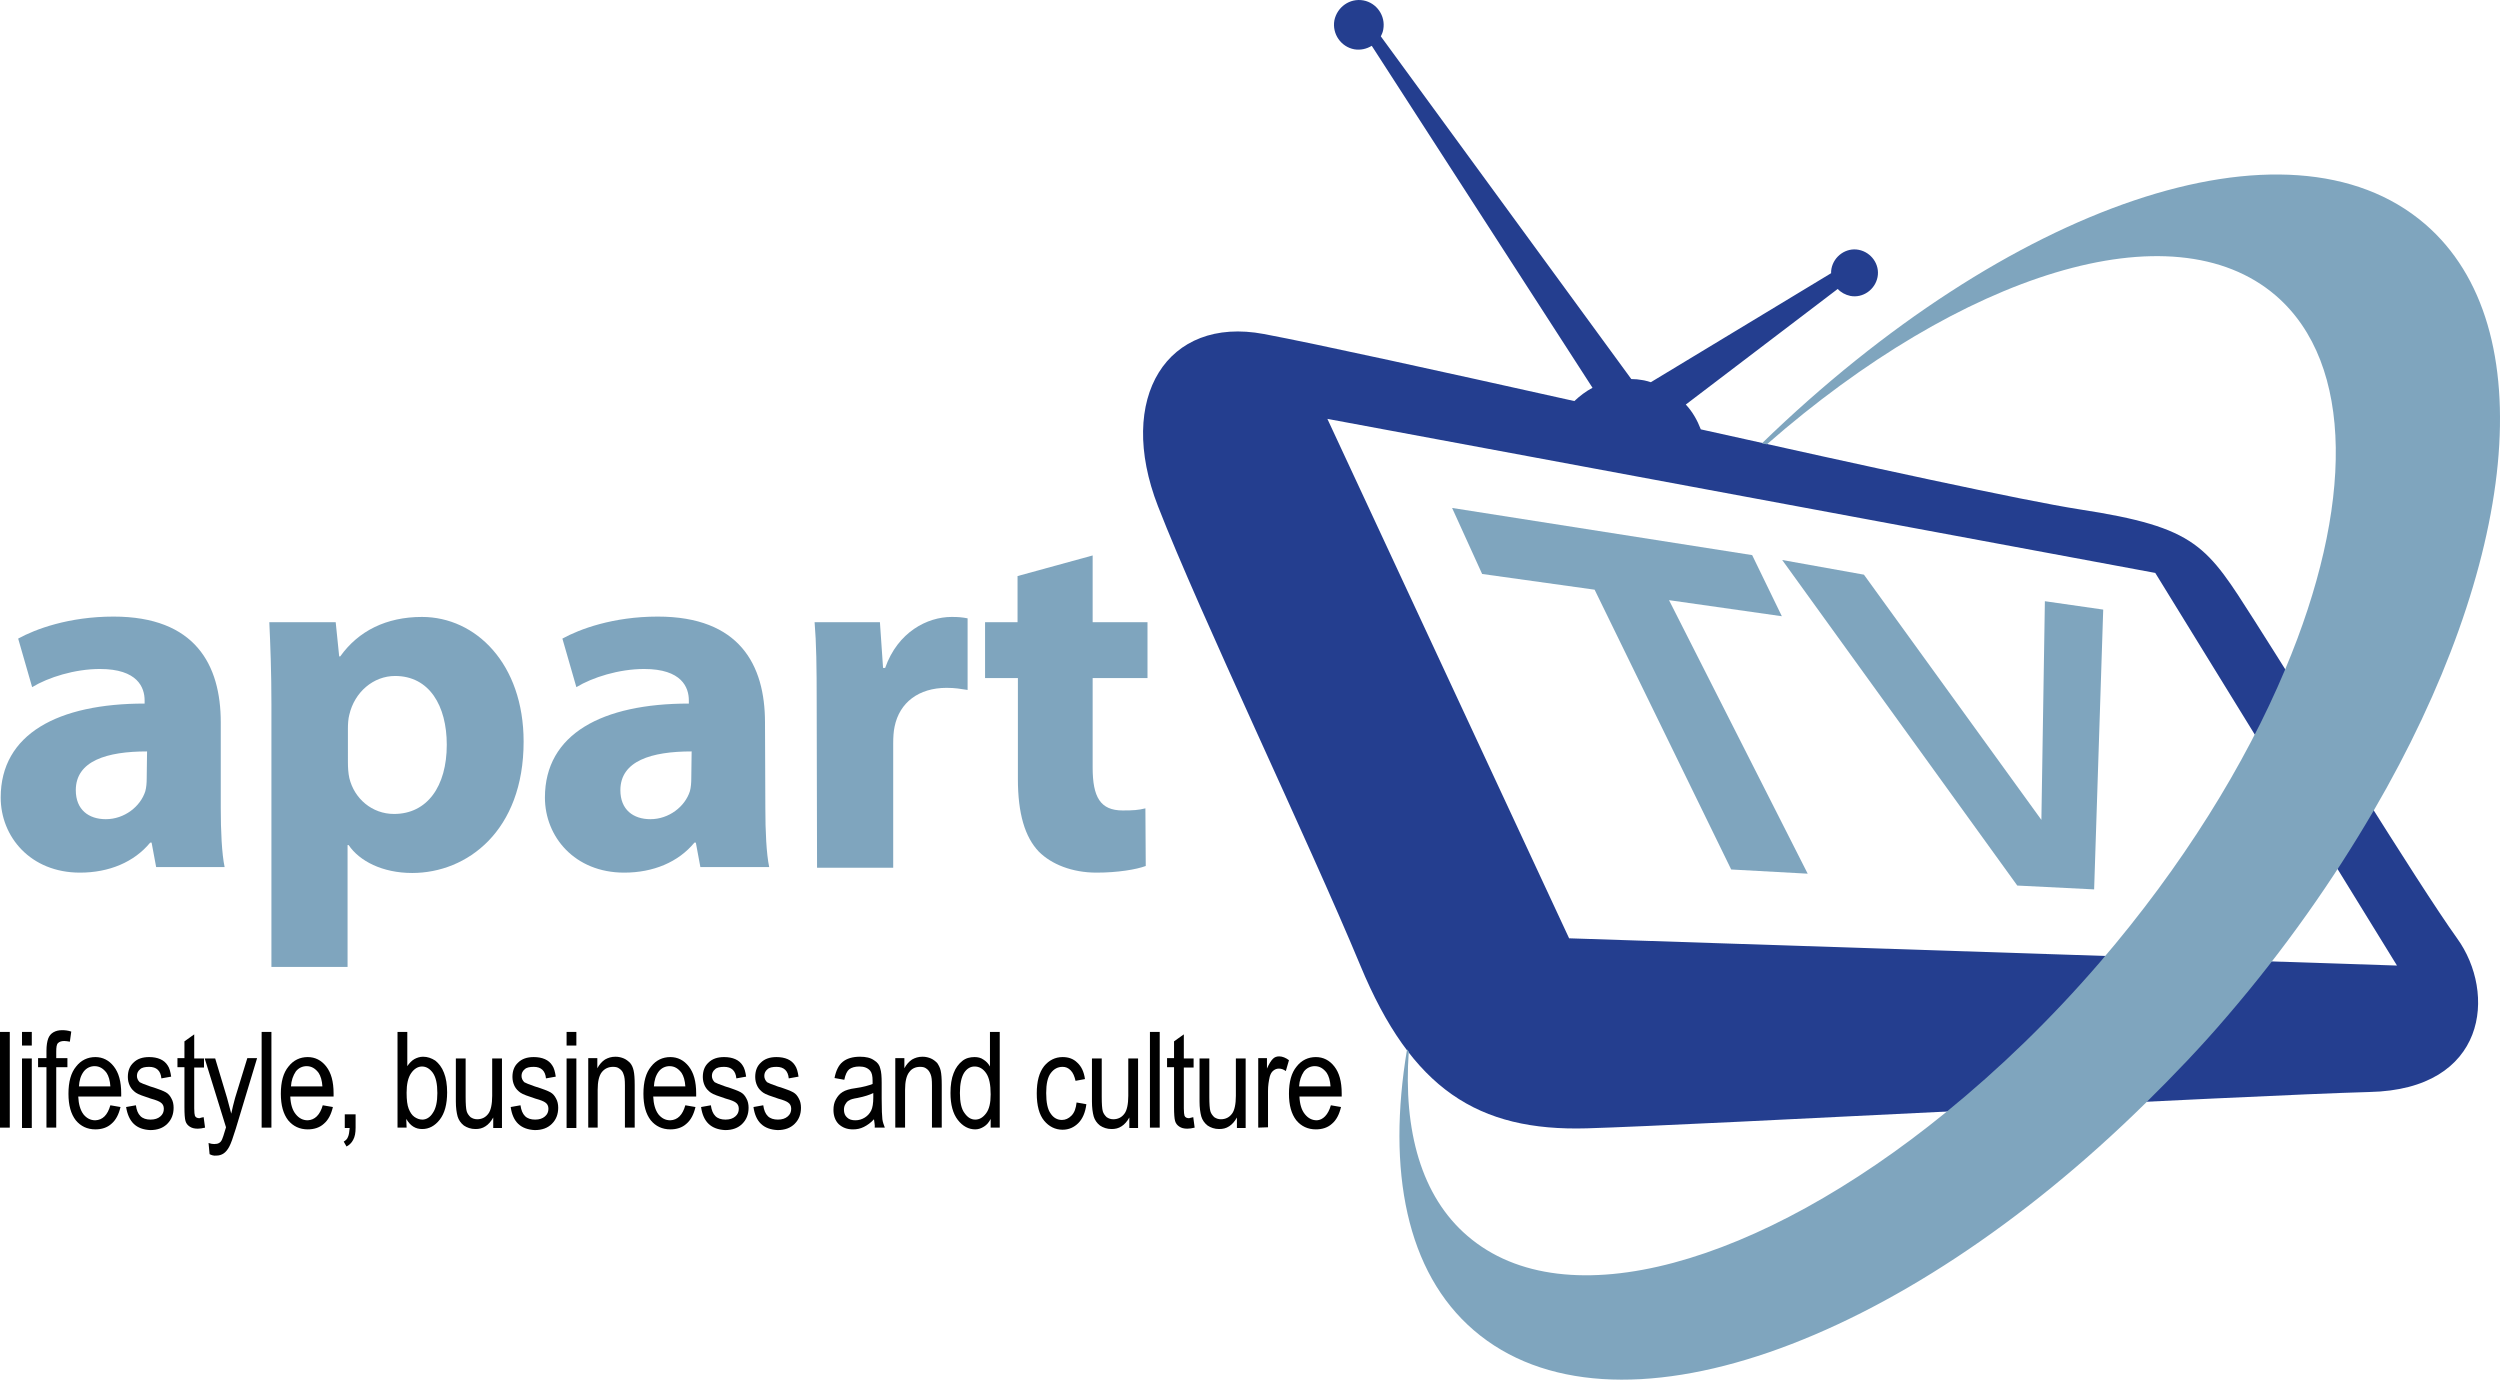 <svg version="1.1" viewBox="0 0 715.69 394.97" xml:space="preserve" xmlns="http://www.w3.org/2000/svg" xmlns:xlink="http://www.w3.org/1999/xlink">
 <style type="text/css">
  .st0{display:none;}
  .st1{display:inline;}
  .st2{fill:#243E8F;}
  .st3{fill:#7FA5BE;}
  .st4{clip-path:url(#SVGID_00000101797541279117450010000006988544221907783869_);}
  .st5{clip-path:url(#SVGID_00000018948398049698037690000004539369532989413514_);fill:url(#SVGID_00000000917369666485863910000011458301164490720900_);}
  .st6{clip-path:url(#SVGID_00000018935428615105046990000000538373787377641869_);}
  .st7{clip-path:url(#SVGID_00000015335409981667856810000016536757937239823529_);fill:url(#SVGID_00000017508069974389462210000006019377596059723408_);}
 </style>
 <g class="st0" transform="translate(0 .114)">
  <rect class="st1" x="-157.9" y="-167.1" width="1047.2" height="726.4"/>
 </g>
 <g transform="translate(0 .114)">
  <path class="st2" d="m703.4 268.5c-11.2-15.6-44.1-69.2-57.9-90.8s-16.4-26.8-50.2-32c-16.1-2.5-61.3-12.4-108.4-22.9-1-2.6-2.4-5.1-4.3-7.1l43.5-33.1c0.9 1 2.2 1.7 3.6 2 3.6 0.7 7.1-1.8 7.8-5.4s-1.8-7.1-5.4-7.8-7.1 1.8-7.8 5.4c-0.1 0.4-0.1 0.9-0.1 1.3l-51.6 31.2c-0.8-0.2-1.6-0.5-2.4-0.6-1.1-0.2-2.1-0.3-3.2-0.3l-71.7-98.1c0.3-0.6 0.6-1.3 0.7-2 0.7-3.9-1.9-7.6-5.7-8.3-3.9-0.7-7.5 1.9-8.3 5.7-0.7 3.9 1.9 7.6 5.7 8.3 1.8 0.3 3.5-0.1 5-1l63.2 97.9c-1.9 1-3.6 2.3-5.2 3.8-38.6-8.6-73.5-16.3-88.9-19.2-27.7-5.2-42.4 18.2-30.3 49.3s43.2 96 57.9 131.4c14.7 35.5 33.7 47.6 64.9 46.7 31.1-0.9 190.2-9.5 224-10.4 33.8-0.7 36.4-28.4 25.1-44m-254.2 0-69.2-148.7 237 44.1 69.2 112.4z"/>
  <path class="st3" d="m694.2 64c-39.1-33.6-119.6-5.3-189.8 62.8 0.5 0.1 0.9 0.2 1.4 0.3 55.9-48.9 116-68.1 145.7-42.6 22.7 19.6 22.2 60.7 2.7 107-11.4 27.2-29.4 56.3-53 83.8-14.1 16.4-29 30.7-44.1 43-53.4 43.5-108.9 59.6-137 35.4-13.2-11.3-18.4-30.1-16.8-52.8-0.2-0.2-0.3-0.4-0.5-0.6-5.8 34.7-0.2 63.8 19.1 80.4 39.5 34 121.7 4.6 192.5-65.2 7.9-7.8 15.7-15.9 23.2-24.7 16.5-19.2 30.4-39.1 41.9-58.8 40.9-70.2 49-138.5 14.7-168"/>
  <g class="st0">
   <g class="st1">
    <defs>
     <rect id="a" x="377.9" y="236.9" width="151.2" height="80.9"/>
    </defs>
    <clipPath id="i">
     <use xlink:href="#a"/>
    </clipPath>
    <g clip-path="url(#i)">
     <defs>
      <path id="b" d="m377.9 236.9 16.6 37.4c13.5 32.5 29.7 44.2 59.8 43.4l74.8-3.5z"/>
     </defs>
     <clipPath id="g">
      <use xlink:href="#b"/>
     </clipPath>
     <linearGradient id="f" x1="153.39" x2="155.21" y1="-232.13" y2="-232.13" gradientTransform="matrix(10.936 -22.653 22.653 10.936 4015.2 6331.2)" gradientUnits="userSpaceOnUse">
      <stop stop-color="#fff" offset="0"/>
      <stop stop-color="#B8B5B5" offset=".066"/>
      <stop stop-color="#848181" offset=".142"/>
      <stop stop-color="#5D5A5A" offset=".225"/>
      <stop stop-color="#42403F" offset=".312"/>
      <stop stop-color="#2D2C2B" offset=".406"/>
      <stop stop-color="#1C1C1B" offset=".509"/>
      <stop stop-color="#0E0E0E" offset=".625"/>
      <stop stop-color="#030303" offset=".766"/>
      <stop offset="1"/>
     </linearGradient>
     <path d="m561.1 252.3-60.6 125.4-154.6-74.6 60.6-125.4z" clip-path="url(#g)" fill="url(#f)"/>
    </g>
    <defs>
     <rect id="d" x="332.7" y="100.2" width="49.2" height="78.1"/>
    </defs>
    <clipPath id="h">
     <use xlink:href="#d"/>
    </clipPath>
    <g clip-path="url(#h)">
     <defs>
      <path id="j" d="m338 107.2c-6.5 7.9-7 21.2-1.4 35.8l15.5 35.3 29.8-72.9-21-4.6c-2.2-0.4-4.4-0.6-6.4-0.6-7 0-12.7 2.4-16.5 7"/>
     </defs>
     <clipPath id="c">
      <use xlink:href="#j"/>
     </clipPath>
     <linearGradient id="e" x1="160.51" x2="162.33" y1="-223.43" y2="-223.43" gradientTransform="matrix(21.987 4.965 -4.965 21.987 -4309.4 4248.7)" gradientUnits="userSpaceOnUse">
      <stop stop-color="#fff" offset="0"/>
      <stop stop-color="#E6E4E4" offset=".022"/>
      <stop stop-color="#A19E9E" offset=".123"/>
      <stop stop-color="#6F6C6C" offset=".23"/>
      <stop stop-color="#4C4A49" offset=".339"/>
      <stop stop-color="#343232" offset=".452"/>
      <stop stop-color="#202020" offset=".57"/>
      <stop stop-color="#101010" offset=".694"/>
      <stop stop-color="#040404" offset=".831"/>
      <stop offset="1"/>
     </linearGradient>
     <path d="m379.4 189.3-65.2-14.8 19.2-85.2 65.3 14.7z" clip-path="url(#c)" fill="url(#e)"/>
    </g>
   </g>
  </g>
  <path class="st3" d="m63.2 231.2c0 6.6 0.3 13.1 1.1 16.9h-19.6l-1.3-7h-0.4c-4.6 5.6-11.8 8.6-20.1 8.6-14.2 0-22.7-10.3-22.7-21.5 0-18.2 16.4-26.9 41.2-26.9v-0.9c0-3.7-2-9-12.8-9-7.2 0-14.8 2.4-19.4 5.2l-4-13.9c4.9-2.7 14.5-6.3 27.3-6.3 23.4 0 30.7 13.8 30.7 30.3zm-21.1-16.2c-11.5 0-20.4 2.7-20.4 11.1 0 5.6 3.7 8.3 8.6 8.3 5.3 0 9.9-3.6 11.3-8 0.3-1.1 0.4-2.4 0.4-3.7z"/>
  <path class="st3" d="m77.7 201.5c0-9.2-0.3-16.9-0.6-23.5h19l1 9.8h0.3c5.2-7.3 13.2-11.3 23.4-11.3 15.4 0 29.1 13.4 29.1 35.7 0 25.6-16.2 37.6-31.9 37.6-8.5 0-15.1-3.4-18.2-8h-0.3v34.9h-21.8zm21.9 16.5c0 1.7 0.1 3.2 0.4 4.6 1.4 5.9 6.5 10.3 12.8 10.3 9.5 0 15.1-7.9 15.1-19.8 0-11.2-5-19.7-14.8-19.7-6.2 0-11.6 4.6-13.1 11.1-0.3 1.1-0.4 2.6-0.4 3.9z"/>
  <path class="st3" d="m219.1 231.2c0 6.6 0.3 13.1 1.1 16.9h-19.7l-1.3-7h-0.4c-4.6 5.6-11.8 8.6-20.1 8.6-14.2 0-22.7-10.3-22.7-21.5 0-18.2 16.4-26.9 41.2-26.9v-0.9c0-3.7-2-9-12.8-9-7.2 0-14.8 2.4-19.4 5.2l-4-13.9c4.9-2.7 14.5-6.3 27.3-6.3 23.4 0 30.7 13.8 30.7 30.3zm-21.1-16.2c-11.5 0-20.4 2.7-20.4 11.1 0 5.6 3.7 8.3 8.6 8.3 5.3 0 9.9-3.6 11.3-8 0.3-1.1 0.4-2.4 0.4-3.7z"/>
  <path class="st3" d="m233.8 201.1c0-10.3-0.1-17.1-0.6-23.1h18.7l0.9 13.1h0.6c3.6-10.3 12.1-14.6 19-14.6 2 0 3 0.1 4.6 0.4v20.5c-1.9-0.3-3.6-0.6-6-0.6-8 0-13.5 4.2-14.9 11.1-0.3 1.4-0.4 3-0.4 4.9v35.5h-21.8z"/>
  <path class="st3" d="m312.8 158.9v19.1h15.7v16h-15.7v25.6c0 8.5 2.2 12.3 8.6 12.3 3 0 4.5-0.1 6.5-0.6l0.1 16.5c-2.7 1-8 1.9-14.1 1.9-7 0-12.9-2.4-16.5-6-4-4.2-6-10.9-6-20.8v-28.9h-9.4v-16h9.3v-13.2z"/>
  <path d="m0 295.3h2.8v27.4h-2.8z"/>
  <path d="m6.3 295.3h2.8v3.9h-2.8zm0 7.6h2.8v19.9h-2.8z"/>
  <path d="m13.3 322.7v-17.3h-2.4v-2.6h2.4v-2.1c0-1.5 0.2-2.7 0.5-3.5s0.8-1.4 1.5-1.8 1.5-0.6 2.5-0.6c0.8 0 1.7 0.1 2.6 0.4l-0.4 2.9c-0.6-0.1-1.1-0.2-1.6-0.2-0.8 0-1.4 0.2-1.8 0.6s-0.5 1.2-0.5 2.5v1.8h3.2v2.6h-3.2v17.3z"/>
  <path d="m31.6 316.3 2.9 0.5c-0.5 2.1-1.3 3.7-2.6 4.8-1.2 1.1-2.8 1.6-4.6 1.6-2.3 0-4.2-0.9-5.6-2.6-1.4-1.8-2.1-4.3-2.1-7.6 0-3.4 0.7-6 2.2-7.8 1.4-1.8 3.3-2.7 5.5-2.7 2.1 0 3.9 0.9 5.3 2.7s2.1 4.3 2.1 7.7v0.9h-12.3c0.1 2.2 0.6 3.9 1.5 5.1 0.9 1.1 2 1.7 3.4 1.7 2.1-0.1 3.5-1.5 4.3-4.3m-9-5.4h9c-0.1-1.7-0.5-3-1.1-3.9-0.9-1.2-2-1.9-3.4-1.9-1.2 0-2.3 0.5-3.1 1.5-0.9 1.2-1.3 2.6-1.4 4.3"/>
  <path d="m36.1 316.8 2.8-0.5c0.2 1.4 0.6 2.4 1.3 3.1s1.7 1 2.9 1 2.1-0.3 2.8-0.9 1-1.3 1-2.2c0-0.8-0.3-1.4-0.9-1.8-0.4-0.3-1.3-0.7-2.8-1.1-2.1-0.7-3.6-1.2-4.3-1.7s-1.3-1.1-1.7-1.9-0.6-1.7-0.6-2.6c0-1.7 0.5-3.1 1.6-4.1 1.1-1.1 2.6-1.6 4.5-1.6 1.2 0 2.3 0.2 3.2 0.6s1.6 1 2.1 1.8c0.5 0.7 0.8 1.8 1 3.2l-2.8 0.5c-0.2-2.2-1.4-3.3-3.5-3.3-1.2 0-2.1 0.2-2.6 0.7-0.6 0.5-0.9 1.1-0.9 1.9 0 0.7 0.3 1.3 0.8 1.8 0.3 0.2 1.3 0.6 3 1.2 2.3 0.7 3.8 1.3 4.5 1.7s1.2 1 1.6 1.8c0.4 0.7 0.6 1.6 0.6 2.6 0 1.9-0.6 3.4-1.8 4.6s-2.8 1.8-4.9 1.8c-4-0.2-6.2-2.3-6.9-6.6"/>
  <path d="m58.3 319.7 0.4 3c-0.8 0.2-1.5 0.3-2.1 0.3-1 0-1.7-0.2-2.3-0.6s-1-0.9-1.2-1.6-0.3-2-0.3-4v-11.4h-2v-2.6h2v-4.8l2.8-2v6.9h2.8v2.6h-2.8v11.7c0 1.1 0.1 1.8 0.2 2.1 0.2 0.5 0.7 0.7 1.3 0.7 0.2-0.1 0.7-0.2 1.2-0.3"/>
  <path d="m60 330.3-0.3-3.2c0.6 0.2 1.1 0.3 1.6 0.3 0.6 0 1.1-0.1 1.4-0.3 0.4-0.2 0.7-0.6 0.9-1.1 0.1-0.2 0.5-1.3 1.1-3.4l-6.1-19.7h3l3.4 11.3c0.4 1.4 0.8 2.9 1.2 4.5 0.3-1.5 0.7-3 1.1-4.5l3.5-11.4h2.8l-6.1 20.2c-0.8 2.6-1.4 4.3-1.9 5.2s-1 1.5-1.6 1.9-1.3 0.6-2 0.6c-0.8 0.1-1.4-0.1-2-0.4"/>
  <path d="m74.9 295.3h2.8v27.4h-2.8z"/>
  <path d="m92.4 316.3 2.9 0.5c-0.5 2.1-1.3 3.7-2.6 4.8-1.2 1.1-2.8 1.6-4.6 1.6-2.3 0-4.2-0.9-5.6-2.6-1.4-1.8-2.1-4.3-2.1-7.6 0-3.4 0.7-6 2.2-7.8 1.4-1.8 3.3-2.7 5.5-2.7 2.1 0 3.9 0.9 5.3 2.7s2.1 4.3 2.1 7.7v0.9h-12.4c0.1 2.2 0.6 3.9 1.6 5.1 0.9 1.1 2 1.7 3.4 1.7 2-0.1 3.5-1.5 4.3-4.3m-9.1-5.4h9c-0.1-1.7-0.5-3-1.1-3.9-0.9-1.2-2-1.9-3.4-1.9-1.2 0-2.3 0.5-3.1 1.5-0.8 1.2-1.3 2.6-1.4 4.3"/>
  <path d="m98.7 322.7v-3.8h3.1v3.8c0 1.5-0.2 2.6-0.7 3.5-0.4 0.8-1.1 1.5-1.9 1.9l-0.8-1.4c0.5-0.3 1-0.7 1.2-1.3 0.3-0.6 0.4-1.5 0.5-2.6h-1.4z"/>
  <path d="m116.4 322.7h-2.6v-27.4h2.8v9.8c0.6-0.9 1.3-1.6 2-2s1.6-0.7 2.5-0.7c1.3 0 2.4 0.4 3.5 1.1 1 0.8 1.9 1.9 2.5 3.5 0.6 1.5 0.9 3.4 0.9 5.6 0 3.4-0.7 6-2.1 7.8s-3.1 2.7-5 2.7c-1 0-1.8-0.2-2.6-0.7s-1.4-1.2-2-2.2zm0-10c0 2.1 0.2 3.6 0.6 4.6s0.9 1.8 1.6 2.3 1.5 0.8 2.3 0.8c1.1 0 2.2-0.6 3-1.9 0.9-1.3 1.3-3.2 1.3-5.7 0-2.6-0.4-4.5-1.3-5.8-0.9-1.2-1.9-1.8-3.1-1.8-1.1 0-2.2 0.6-3.1 1.9s-1.3 3.2-1.3 5.6"/>
  <path d="m141.2 322.7v-2.9c-0.6 1.1-1.4 2-2.2 2.5-0.9 0.6-1.8 0.8-2.9 0.8-1.3 0-2.4-0.4-3.3-1-0.9-0.7-1.5-1.6-1.8-2.6-0.3-1.1-0.5-2.5-0.5-4.3v-12.3h2.8v11c0 2 0.1 3.4 0.3 4.1s0.6 1.2 1.1 1.7c0.6 0.4 1.2 0.6 1.9 0.6 1.3 0 2.4-0.5 3.2-1.6 0.7-0.9 1.1-2.7 1.1-5.1v-10.7h2.8v19.9h-2.5z"/>
  <path d="m146.2 316.8 2.8-0.5c0.2 1.4 0.6 2.4 1.3 3.1s1.7 1 2.9 1 2.1-0.3 2.8-0.9 1-1.3 1-2.2c0-0.8-0.3-1.4-0.9-1.8-0.4-0.3-1.3-0.7-2.8-1.1-2.1-0.7-3.6-1.2-4.3-1.7s-1.3-1.1-1.7-1.9-0.6-1.7-0.6-2.6c0-1.7 0.5-3.1 1.6-4.1 1.1-1.1 2.6-1.6 4.5-1.6 1.2 0 2.3 0.2 3.2 0.6s1.6 1 2.1 1.8c0.5 0.7 0.8 1.8 1 3.2l-2.8 0.5c-0.2-2.2-1.4-3.3-3.5-3.3-1.2 0-2.1 0.2-2.6 0.7-0.6 0.5-0.9 1.1-0.9 1.9 0 0.7 0.3 1.3 0.8 1.8 0.3 0.2 1.3 0.6 3 1.2 2.3 0.7 3.8 1.3 4.5 1.7s1.2 1 1.6 1.8c0.4 0.7 0.6 1.6 0.6 2.6 0 1.9-0.6 3.4-1.8 4.6s-2.8 1.8-4.9 1.8c-4-0.2-6.3-2.3-6.9-6.6"/>
  <path d="m162.2 295.3h2.8v3.9h-2.8zm0 7.6h2.8v19.9h-2.8z"/>
  <path d="m168.4 322.7v-19.9h2.6v2.9c0.6-1.1 1.3-1.9 2.2-2.5 0.9-0.5 1.8-0.8 3-0.8 0.9 0 1.7 0.2 2.4 0.5s1.3 0.8 1.8 1.3c0.5 0.6 0.8 1.3 1 2.2s0.3 2.2 0.3 4.1v12.2h-2.8v-12.1c0-1.5-0.1-2.5-0.4-3.2-0.2-0.7-0.6-1.2-1.2-1.6-0.5-0.4-1.1-0.5-1.8-0.5-1.3 0-2.4 0.5-3.2 1.5s-1.2 2.7-1.2 5.1v10.8z"/>
  <path d="m196.2 316.3 2.9 0.5c-0.5 2.1-1.3 3.7-2.6 4.8-1.2 1.1-2.8 1.6-4.6 1.6-2.3 0-4.2-0.9-5.6-2.6-1.4-1.8-2.1-4.3-2.1-7.6 0-3.4 0.7-6 2.2-7.8 1.4-1.8 3.3-2.7 5.5-2.7 2.1 0 3.9 0.9 5.3 2.7s2.1 4.3 2.1 7.7v0.9h-12.3c0.1 2.2 0.6 3.9 1.5 5.1 0.9 1.1 2 1.7 3.4 1.7 2.1-0.1 3.5-1.5 4.3-4.3m-9-5.4h9c-0.1-1.7-0.5-3-1.1-3.9-0.9-1.2-2-1.9-3.4-1.9-1.2 0-2.3 0.5-3.1 1.5-0.9 1.2-1.3 2.6-1.4 4.3"/>
  <path d="m200.7 316.8 2.8-0.5c0.2 1.4 0.6 2.4 1.3 3.1s1.7 1 2.9 1 2.1-0.3 2.8-0.9 1-1.3 1-2.2c0-0.8-0.3-1.4-0.9-1.8-0.4-0.3-1.3-0.7-2.8-1.1-2.1-0.7-3.6-1.2-4.3-1.7s-1.3-1.1-1.7-1.9-0.6-1.7-0.6-2.6c0-1.7 0.5-3.1 1.6-4.1 1.1-1.1 2.6-1.6 4.5-1.6 1.2 0 2.3 0.2 3.2 0.6s1.6 1 2.1 1.8c0.5 0.7 0.8 1.8 1 3.2l-2.8 0.5c-0.2-2.2-1.4-3.3-3.5-3.3-1.2 0-2.1 0.2-2.6 0.7-0.6 0.5-0.9 1.1-0.9 1.9 0 0.7 0.3 1.3 0.8 1.8 0.3 0.2 1.3 0.6 3 1.2 2.3 0.7 3.8 1.3 4.5 1.7s1.2 1 1.6 1.8c0.4 0.7 0.6 1.6 0.6 2.6 0 1.9-0.6 3.4-1.8 4.6s-2.8 1.8-4.9 1.8c-4-0.2-6.3-2.3-6.9-6.6"/>
  <path d="m215.7 316.8 2.8-0.5c0.2 1.4 0.6 2.4 1.3 3.1s1.7 1 2.9 1 2.1-0.3 2.8-0.9 1-1.3 1-2.2c0-0.8-0.3-1.4-0.9-1.8-0.4-0.3-1.3-0.7-2.8-1.1-2.1-0.7-3.6-1.2-4.3-1.7s-1.3-1.1-1.7-1.9-0.6-1.7-0.6-2.6c0-1.7 0.5-3.1 1.6-4.1 1.1-1.1 2.6-1.6 4.5-1.6 1.2 0 2.3 0.2 3.2 0.6s1.6 1 2.1 1.8c0.5 0.7 0.8 1.8 1 3.2l-2.8 0.5c-0.2-2.2-1.4-3.3-3.5-3.3-1.2 0-2.1 0.2-2.6 0.7-0.6 0.5-0.9 1.1-0.9 1.9 0 0.7 0.3 1.3 0.8 1.8 0.3 0.2 1.3 0.6 3 1.2 2.3 0.7 3.8 1.3 4.5 1.7s1.2 1 1.6 1.8c0.4 0.7 0.6 1.6 0.6 2.6 0 1.9-0.6 3.4-1.8 4.6s-2.8 1.8-4.9 1.8c-4-0.2-6.3-2.3-6.9-6.6"/>
  <path d="m250.2 320.3c-0.9 1-1.9 1.7-2.9 2.2s-2 0.7-3.1 0.7c-1.7 0-3-0.5-4.1-1.5-1-1-1.5-2.4-1.5-4.1 0-1.1 0.2-2.1 0.7-3s1.1-1.6 1.9-2.1 2.1-0.9 3.7-1.1c2.2-0.3 3.9-0.8 4.9-1.2v-0.9c0-1.4-0.2-2.3-0.7-2.9-0.7-0.8-1.7-1.2-3.1-1.2-1.3 0-2.2 0.3-2.9 0.8-0.6 0.5-1.1 1.5-1.4 3l-2.8-0.5c0.4-2.1 1.2-3.7 2.3-4.6 1.2-1 2.9-1.5 5-1.5 1.7 0 3 0.3 4 1 1 0.6 1.6 1.4 1.8 2.4 0.3 0.9 0.4 2.3 0.4 4.1v4.5c0 3.1 0.1 5.1 0.2 5.9s0.4 1.6 0.7 2.4h-2.9c0.1-0.6-0.1-1.5-0.2-2.4m-0.2-7.5c-1 0.5-2.5 1-4.5 1.4-1.2 0.2-2 0.4-2.4 0.7-0.5 0.2-0.8 0.6-1.1 1.1s-0.4 1-0.4 1.6c0 0.9 0.3 1.7 0.9 2.2 0.6 0.6 1.4 0.8 2.4 0.8s1.9-0.3 2.7-0.8 1.4-1.2 1.8-2 0.6-2.1 0.6-3.7z"/>
  <path d="m256.3 322.7v-19.9h2.6v2.9c0.6-1.1 1.3-1.9 2.2-2.5 0.9-0.5 1.8-0.8 3-0.8 0.9 0 1.7 0.2 2.4 0.5s1.3 0.8 1.8 1.3c0.4 0.6 0.8 1.3 1 2.2s0.3 2.2 0.3 4.1v12.2h-2.8v-12.1c0-1.5-0.1-2.5-0.4-3.2s-0.6-1.2-1.2-1.6c-0.5-0.4-1.1-0.5-1.8-0.5-1.3 0-2.4 0.5-3.1 1.5-0.8 1-1.2 2.7-1.2 5.1v10.8z"/>
  <path d="m283.6 322.7v-2.5c-0.5 1-1.1 1.7-1.9 2.2s-1.6 0.8-2.5 0.8c-1.9 0-3.6-0.9-5-2.7s-2.1-4.4-2.1-7.7c0-2.3 0.3-4.2 0.9-5.7 0.6-1.6 1.5-2.7 2.5-3.5s2.2-1.1 3.5-1.1c0.9 0 1.8 0.2 2.5 0.7 0.8 0.5 1.4 1.1 1.9 2v-9.9h2.8v27.4zm-8.8-9.9c0 2.6 0.4 4.5 1.3 5.7 0.9 1.3 1.9 1.9 3.1 1.9s2.2-0.6 3.1-1.8 1.3-3 1.3-5.4c0-2.8-0.4-4.8-1.3-6.1s-2-1.9-3.3-1.9c-1.2 0-2.2 0.6-3 1.8-0.8 1.3-1.2 3.2-1.2 5.8"/>
  <path d="m308.2 315.5 2.8 0.5c-0.3 2.4-1.1 4.2-2.3 5.4s-2.7 1.9-4.5 1.9c-2.1 0-3.9-0.9-5.3-2.6s-2.1-4.3-2.1-7.8 0.7-6 2.1-7.8c1.4-1.7 3.2-2.6 5.3-2.6 1.7 0 3.1 0.5 4.2 1.6 1.2 1.1 1.9 2.6 2.2 4.7l-2.7 0.5c-0.3-1.3-0.7-2.3-1.4-3s-1.4-1-2.3-1c-1.4 0-2.5 0.6-3.4 1.8s-1.3 3.1-1.3 5.7c0 2.7 0.4 4.7 1.3 5.9 0.8 1.2 1.9 1.8 3.2 1.8 1 0 1.9-0.4 2.7-1.2 0.9-0.9 1.3-2.1 1.5-3.8"/>
  <path d="m323.3 322.7v-2.9c-0.6 1.1-1.4 2-2.2 2.5-0.9 0.6-1.8 0.8-2.9 0.8-1.3 0-2.4-0.4-3.3-1-0.9-0.7-1.5-1.6-1.8-2.6-0.3-1.1-0.5-2.5-0.5-4.3v-12.3h2.8v11c0 2 0.1 3.4 0.3 4.1s0.6 1.2 1.1 1.7c0.6 0.4 1.2 0.6 1.9 0.6 1.3 0 2.4-0.5 3.2-1.6 0.7-0.9 1.1-2.7 1.1-5.1v-10.7h2.8v19.9h-2.5z"/>
  <path d="m329.2 295.3h2.8v27.4h-2.8z"/>
  <path d="m341.6 319.7 0.4 3c-0.8 0.2-1.5 0.3-2.1 0.3-1 0-1.7-0.2-2.3-0.6s-1-0.9-1.2-1.6-0.3-2-0.3-4v-11.4h-2v-2.6h2v-4.8l2.8-2v6.9h2.8v2.6h-2.8v11.7c0 1.1 0.1 1.8 0.2 2.1 0.2 0.5 0.7 0.7 1.3 0.7 0.3-0.1 0.7-0.2 1.2-0.3"/>
  <path d="m354.1 322.7v-2.9c-0.6 1.1-1.4 2-2.2 2.5-0.9 0.6-1.8 0.8-2.9 0.8-1.3 0-2.4-0.4-3.3-1-0.9-0.7-1.5-1.6-1.8-2.6-0.3-1.1-0.5-2.5-0.5-4.3v-12.3h2.8v11c0 2 0.1 3.4 0.3 4.1s0.6 1.2 1.1 1.7c0.6 0.4 1.2 0.6 1.9 0.6 1.3 0 2.4-0.5 3.2-1.6 0.7-0.9 1.1-2.7 1.1-5.1v-10.7h2.8v19.9h-2.5z"/>
  <path d="m360.2 322.7v-19.9h2.5v3c0.6-1.4 1.2-2.3 1.7-2.8s1.1-0.7 1.8-0.7c0.9 0 1.9 0.4 2.8 1.1l-0.9 3.1c-0.7-0.5-1.3-0.7-2-0.7-0.6 0-1.1 0.2-1.6 0.6s-0.8 1-1 1.7c-0.3 1.3-0.5 2.6-0.5 4.1v10.4z"/>
  <path d="m381 316.3 2.9 0.5c-0.5 2.1-1.3 3.7-2.6 4.8-1.2 1.1-2.8 1.6-4.6 1.6-2.3 0-4.2-0.9-5.6-2.6-1.4-1.8-2.1-4.3-2.1-7.6 0-3.4 0.7-6 2.2-7.8 1.4-1.8 3.3-2.7 5.5-2.7 2.1 0 3.9 0.9 5.3 2.7s2.1 4.3 2.1 7.7v0.9h-12.1c0.1 2.2 0.6 3.9 1.6 5.1 0.9 1.1 2 1.7 3.4 1.7 1.7-0.1 3.2-1.5 4-4.3m-9.1-5.4h9c-0.1-1.7-0.5-3-1.1-3.9-0.9-1.2-2-1.9-3.4-1.9-1.2 0-2.3 0.5-3.1 1.5-0.8 1.2-1.3 2.6-1.4 4.3"/>
  <path class="st3" d="m424.3 164.2-8.6-18.9 85.9 13.5 8.5 17.5-32.3-4.6 39.7 78.3-21.9-1.2-39.1-80.1z" fill="#7fa5be"/>
  <path class="st3" d="m584.4 234.6 1-62.6 16.7 2.4-2.6 80.1-22-1.1-67.3-93.2 23.4 4.2z" fill="#7fa5be"/>
 </g>
</svg>
